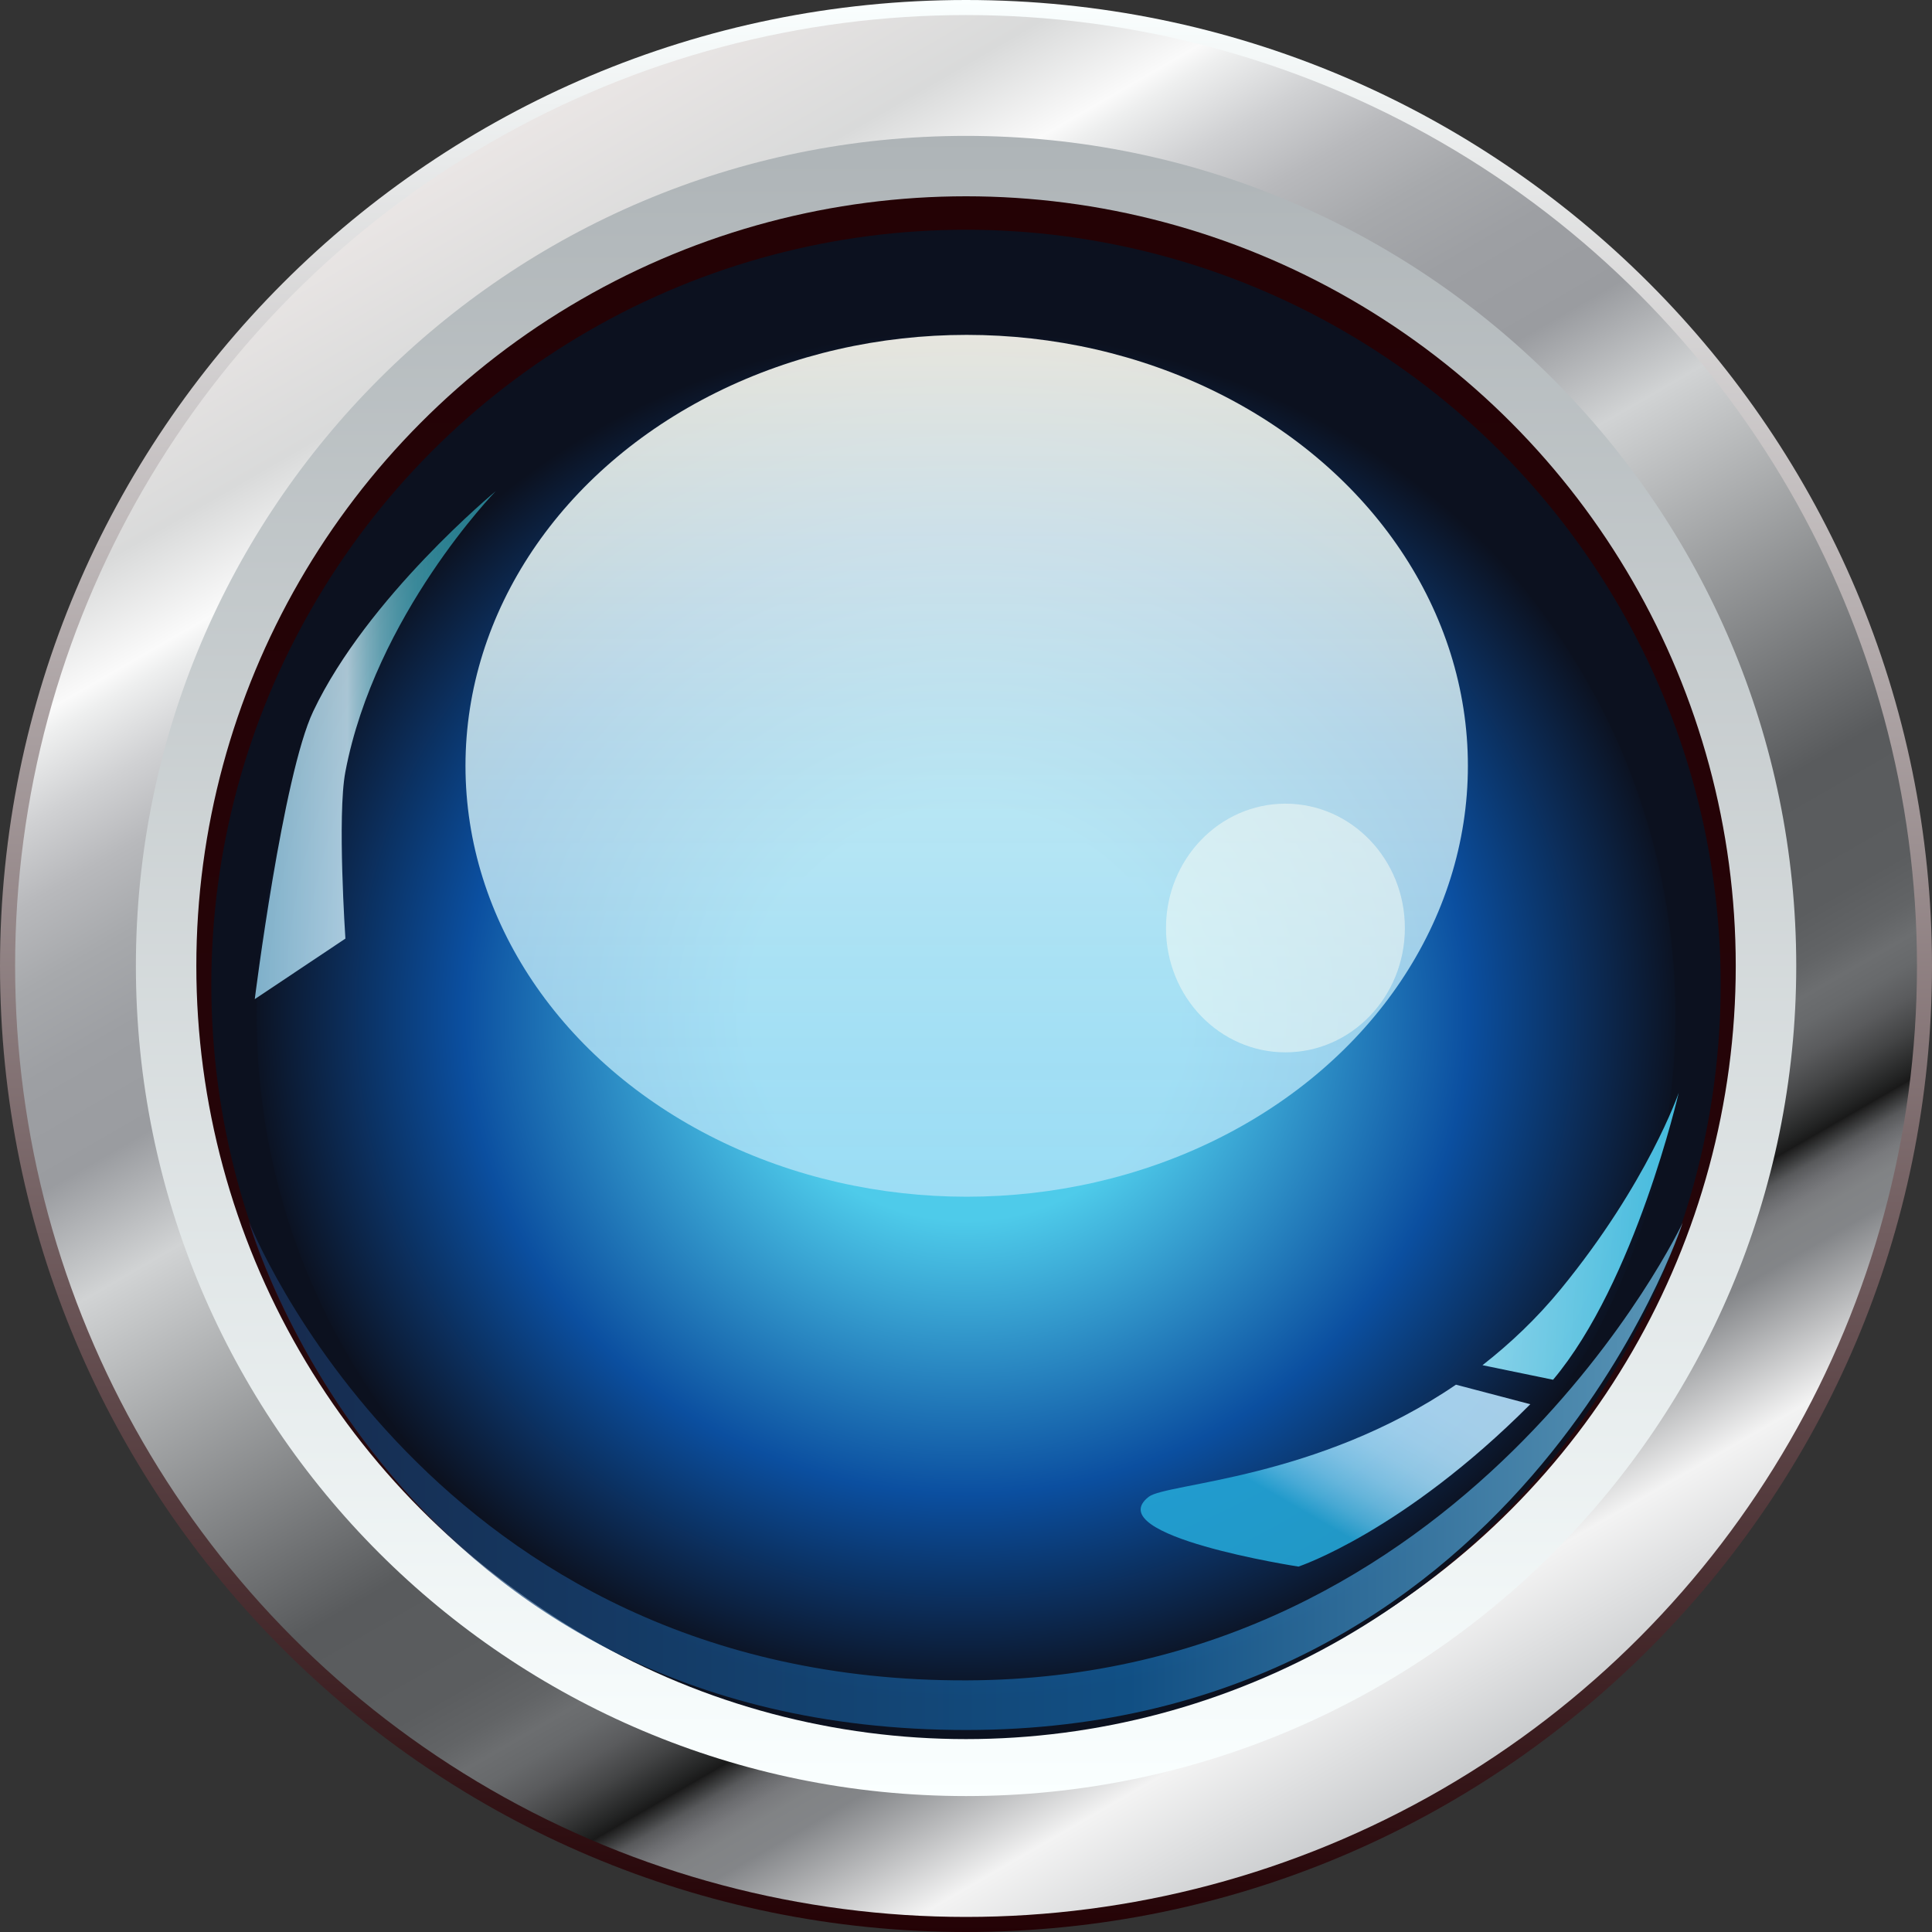 <?xml version="1.0" encoding="UTF-8" standalone="no"?>
<svg
   xmlns:a="http://ns.adobe.com/AdobeSVGViewerExtensions/3.0/"
   xmlns:dc="http://purl.org/dc/elements/1.1/"
   xmlns:cc="http://creativecommons.org/ns#"
   xmlns:rdf="http://www.w3.org/1999/02/22-rdf-syntax-ns#"
   xmlns:svg="http://www.w3.org/2000/svg"
   xmlns="http://www.w3.org/2000/svg"
   xmlns:sodipodi="http://sodipodi.sourceforge.net/DTD/sodipodi-0.dtd"
   xmlns:inkscape="http://www.inkscape.org/namespaces/inkscape"
   version="1.1"
   id="图层_1"
   x="0px"
   y="0px"
   width="45px"
   height="45px"
   viewBox="0 0 45 45"
   enable-background="new 0 0 45 45"
   xml:space="preserve"
   sodipodi:docname="圆形按钮指示灯_22-01.svg"><rect x="0" y="0" width="45" height="45" fill="#333333" stroke="none"/><defs
   id="defs177" /><sodipodi:namedview
   pagecolor="#ffffff"
   bordercolor="#666666"
   borderopacity="1"
   objecttolerance="10"
   gridtolerance="10"
   guidetolerance="10"
   inkscape:pageopacity="0"
   inkscape:pageshadow="2"
   inkscape:window-width="640"
   inkscape:window-height="480"
   id="namedview175" />
<g
   id="g172">
	<linearGradient
   id="SVGID_1_"
   gradientUnits="userSpaceOnUse"
   x1="22.5"
   y1="0"
   x2="22.5"
   y2="45.001">
		<stop
   offset="0"
   style="stop-color:#FAFFFF"
   id="stop2" />
		<stop
   offset="1"
   style="stop-color:#240205"
   id="stop4" />
		<a:midPointStop
   offset="0"
   style="stop-color:#FAFFFF" />
		<a:midPointStop
   offset="0.5"
   style="stop-color:#FAFFFF" />
		<a:midPointStop
   offset="1"
   style="stop-color:#240205" />
	</linearGradient>
	<path
   fill="url(#SVGID_1_)"
   d="M45,22.5C45,34.927,34.926,45,22.501,45C10.077,45,0,34.927,0,22.5C0,10.078,10.077,0,22.501,0   C34.926,0,45,10.078,45,22.5z"
   id="path7" />
	<linearGradient
   id="SVGID_2_"
   gradientUnits="userSpaceOnUse"
   x1="11.426"
   y1="3.317"
   x2="33.577"
   y2="41.683">
		<stop
   offset="0"
   style="stop-color:#EAE6E5"
   id="stop9" />
		<stop
   offset="0.089"
   style="stop-color:#D9DADA"
   id="stop11" />
		<stop
   offset="0.142"
   style="stop-color:#FAFAFA"
   id="stop13" />
		<stop
   offset="0.153"
   style="stop-color:#EEEFEF"
   id="stop15" />
		<stop
   offset="0.189"
   style="stop-color:#D0D1D3"
   id="stop17" />
		<stop
   offset="0.225"
   style="stop-color:#B8B9BC"
   id="stop19" />
		<stop
   offset="0.264"
   style="stop-color:#A7A9AC"
   id="stop21" />
		<stop
   offset="0.307"
   style="stop-color:#9D9FA3"
   id="stop23" />
		<stop
   offset="0.36"
   style="stop-color:#9A9CA0"
   id="stop25" />
		<stop
   offset="0.42"
   style="stop-color:#D1D3D4"
   id="stop27" />
		<stop
   offset="0.63"
   style="stop-color:#595B5D"
   id="stop29" />
		<stop
   offset="0.696"
   style="stop-color:#5B5D5F"
   id="stop31" />
		<stop
   offset="0.719"
   style="stop-color:#626466"
   id="stop33" />
		<stop
   offset="0.734"
   style="stop-color:#6C6E70"
   id="stop35" />
		<stop
   offset="0.747"
   style="stop-color:#67696B"
   id="stop37" />
		<stop
   offset="0.762"
   style="stop-color:#5A5B5D"
   id="stop39" />
		<stop
   offset="0.778"
   style="stop-color:#434445"
   id="stop41" />
		<stop
   offset="0.795"
   style="stop-color:#232424"
   id="stop43" />
		<stop
   offset="0.8"
   style="stop-color:#191919"
   id="stop45" />
		<stop
   offset="0.801"
   style="stop-color:#202020"
   id="stop47" />
		<stop
   offset="0.807"
   style="stop-color:#3E3F40"
   id="stop49" />
		<stop
   offset="0.812"
   style="stop-color:#58595B"
   id="stop51" />
		<stop
   offset="0.819"
   style="stop-color:#6B6C6F"
   id="stop53" />
		<stop
   offset="0.826"
   style="stop-color:#797A7D"
   id="stop55" />
		<stop
   offset="0.835"
   style="stop-color:#818385"
   id="stop57" />
		<stop
   offset="0.85"
   style="stop-color:#838588"
   id="stop59" />
		<stop
   offset="0.92"
   style="stop-color:#F3F3F3"
   id="stop61" />
		<stop
   offset="1"
   style="stop-color:#C9CBCD"
   id="stop63" />
		<a:midPointStop
   offset="0"
   style="stop-color:#EAE6E5" />
		<a:midPointStop
   offset="0.5"
   style="stop-color:#EAE6E5" />
		<a:midPointStop
   offset="0.089"
   style="stop-color:#D9DADA" />
		<a:midPointStop
   offset="0.5"
   style="stop-color:#D9DADA" />
		<a:midPointStop
   offset="0.142"
   style="stop-color:#FAFAFA" />
		<a:midPointStop
   offset="0.25"
   style="stop-color:#FAFAFA" />
		<a:midPointStop
   offset="0.36"
   style="stop-color:#9A9CA0" />
		<a:midPointStop
   offset="0.5"
   style="stop-color:#9A9CA0" />
		<a:midPointStop
   offset="0.42"
   style="stop-color:#D1D3D4" />
		<a:midPointStop
   offset="0.5"
   style="stop-color:#D1D3D4" />
		<a:midPointStop
   offset="0.63"
   style="stop-color:#595B5D" />
		<a:midPointStop
   offset="0.87"
   style="stop-color:#595B5D" />
		<a:midPointStop
   offset="0.734"
   style="stop-color:#6C6E70" />
		<a:midPointStop
   offset="0.672"
   style="stop-color:#6C6E70" />
		<a:midPointStop
   offset="0.8"
   style="stop-color:#191919" />
		<a:midPointStop
   offset="0.2"
   style="stop-color:#191919" />
		<a:midPointStop
   offset="0.85"
   style="stop-color:#838588" />
		<a:midPointStop
   offset="0.5"
   style="stop-color:#838588" />
		<a:midPointStop
   offset="0.92"
   style="stop-color:#F3F3F3" />
		<a:midPointStop
   offset="0.5"
   style="stop-color:#F3F3F3" />
		<a:midPointStop
   offset="1"
   style="stop-color:#C9CBCD" />
	</linearGradient>
	<circle
   fill="url(#SVGID_2_)"
   cx="22.501"
   cy="22.5"
   r="22.149"
   id="circle66" />
	<linearGradient
   id="SVGID_3_"
   gradientUnits="userSpaceOnUse"
   x1="22.501"
   y1="3.165"
   x2="22.501"
   y2="41.834">
		<stop
   offset="0"
   style="stop-color:#AEB4B7"
   id="stop68" />
		<stop
   offset="1"
   style="stop-color:#FAFFFF"
   id="stop70" />
		<a:midPointStop
   offset="0"
   style="stop-color:#AEB4B7" />
		<a:midPointStop
   offset="0.5"
   style="stop-color:#AEB4B7" />
		<a:midPointStop
   offset="1"
   style="stop-color:#FAFFFF" />
	</linearGradient>
	<path
   fill="url(#SVGID_3_)"
   d="M41.838,22.5c0,10.676-8.66,19.334-19.336,19.334c-10.679,0-19.337-8.658-19.337-19.334   S11.823,3.165,22.501,3.165C33.178,3.165,41.838,11.824,41.838,22.5z"
   id="path73" />
	<linearGradient
   id="SVGID_4_"
   gradientUnits="userSpaceOnUse"
   x1="22.501"
   y1="4.57"
   x2="22.501"
   y2="40.43">
		<stop
   offset="0"
   style="stop-color:#240205"
   id="stop75" />
		<stop
   offset="0.59"
   style="stop-color:#250408"
   id="stop77" />
		<stop
   offset="0.945"
   style="stop-color:#270C10"
   id="stop79" />
		<stop
   offset="1"
   style="stop-color:#280E12"
   id="stop81" />
		<a:midPointStop
   offset="0"
   style="stop-color:#240205" />
		<a:midPointStop
   offset="0.8"
   style="stop-color:#240205" />
		<a:midPointStop
   offset="1"
   style="stop-color:#280E12" />
	</linearGradient>
	<circle
   fill="url(#SVGID_4_)"
   cx="22.501"
   cy="22.5"
   r="17.928"
   id="circle84" />
	<circle
   fill="#0C111F"
   cx="22.5"
   cy="22.929"
   r="17.578"
   id="circle86" />
	
		<radialGradient
   id="SVGID_5_"
   cx="8.273"
   cy="53.217"
   r="15.455"
   gradientTransform="matrix(1.081 0 0 1.031 13.558 -31.222)"
   gradientUnits="userSpaceOnUse">
		<stop
   offset="0.3"
   style="stop-color:#4ECBEA"
   id="stop88" />
		<stop
   offset="0.7"
   style="stop-color:#0B4FA0"
   id="stop90" />
		<stop
   offset="1"
   style="stop-color:#0C111F"
   id="stop92" />
		<a:midPointStop
   offset="0.3"
   style="stop-color:#4ECBEA" />
		<a:midPointStop
   offset="0.5"
   style="stop-color:#4ECBEA" />
		<a:midPointStop
   offset="0.7"
   style="stop-color:#0B4FA0" />
		<a:midPointStop
   offset="0.5"
   style="stop-color:#0B4FA0" />
		<a:midPointStop
   offset="1"
   style="stop-color:#0C111F" />
	</radialGradient>
	<path
   fill="url(#SVGID_5_)"
   d="M39.025,23.662c0,8.896-7.4,16.112-16.524,16.112c-9.124,0-16.523-7.217-16.523-16.112   c0-8.897,7.399-16.115,16.523-16.115C31.625,7.547,39.025,14.765,39.025,23.662z"
   id="path95" />
	<linearGradient
   id="SVGID_6_"
   gradientUnits="userSpaceOnUse"
   x1="22.516"
   y1="27.874"
   x2="22.516"
   y2="7.798">
		<stop
   offset="0"
   style="stop-color:#AEE1F7;stop-opacity:0.8"
   id="stop97" />
		<stop
   offset="0.197"
   style="stop-color:#B7E4F7;stop-opacity:0.82"
   id="stop99" />
		<stop
   offset="0.519"
   style="stop-color:#CFECF5;stop-opacity:0.852"
   id="stop101" />
		<stop
   offset="0.923"
   style="stop-color:#F7FAF3;stop-opacity:0.892"
   id="stop103" />
		<stop
   offset="1"
   style="stop-color:#FFFDF3;stop-opacity:0.9"
   id="stop105" />
		<a:midPointStop
   offset="0"
   style="stop-color:#AEE1F7;stop-opacity:0.8" />
		<a:midPointStop
   offset="0.6"
   style="stop-color:#AEE1F7;stop-opacity:0.8" />
		<a:midPointStop
   offset="1"
   style="stop-color:#FFFDF3;stop-opacity:0.9" />
	</linearGradient>
	<ellipse
   fill="url(#SVGID_6_)"
   cx="22.516"
   cy="17.837"
   rx="11.674"
   ry="10.037"
   id="ellipse108" />
	<ellipse
   opacity="0.5"
   fill="#FDFEF7"
   cx="29.94"
   cy="21.615"
   rx="2.782"
   ry="2.896"
   id="ellipse110" />
	
		<linearGradient
   id="SVGID_7_"
   gradientUnits="userSpaceOnUse"
   x1="36.238"
   y1="36.792"
   x2="40.349"
   y2="36.792"
   gradientTransform="matrix(0.998 0.071 -0.071 0.998 1.214 -10.674)">
		<stop
   offset="0"
   style="stop-color:#96E5FA"
   id="stop112" />
		<stop
   offset="1"
   style="stop-color:#4ACDF2"
   id="stop114" />
		<a:midPointStop
   offset="0"
   style="stop-color:#96E5FA" />
		<a:midPointStop
   offset="0.5"
   style="stop-color:#96E5FA" />
		<a:midPointStop
   offset="1"
   style="stop-color:#4ACDF2" />
	</linearGradient>
	<path
   opacity="0.9"
   fill="url(#SVGID_7_)"
   d="M36.174,32.137c1.916-2.278,2.926-6.683,2.926-6.683s-0.719,2.096-2.744,4.569   c-0.572,0.698-1.191,1.278-1.826,1.775L36.174,32.137z"
   id="path117" />
	
		<linearGradient
   id="SVGID_8_"
   gradientUnits="userSpaceOnUse"
   x1="31.423"
   y1="45.531"
   x2="34.417"
   y2="39.376"
   gradientTransform="matrix(0.998 0.071 -0.071 0.998 1.214 -10.674)">
		<stop
   offset="0.3"
   style="stop-color:#23A5D6"
   id="stop119" />
		<stop
   offset="0.31"
   style="stop-color:#29A8D8"
   id="stop121" />
		<stop
   offset="0.375"
   style="stop-color:#4FB7E2"
   id="stop123" />
		<stop
   offset="0.446"
   style="stop-color:#6FC4EA"
   id="stop125" />
		<stop
   offset="0.521"
   style="stop-color:#89CFF1"
   id="stop127" />
		<stop
   offset="0.604"
   style="stop-color:#9ED8F6"
   id="stop129" />
		<stop
   offset="0.698"
   style="stop-color:#ACDEFA"
   id="stop131" />
		<stop
   offset="0.811"
   style="stop-color:#B4E1FC"
   id="stop133" />
		<stop
   offset="1"
   style="stop-color:#B7E2FD"
   id="stop135" />
		<a:midPointStop
   offset="0.3"
   style="stop-color:#23A5D6" />
		<a:midPointStop
   offset="0.2"
   style="stop-color:#23A5D6" />
		<a:midPointStop
   offset="1"
   style="stop-color:#B7E2FD" />
	</linearGradient>
	<path
   opacity="0.9"
   fill="url(#SVGID_8_)"
   d="M33.912,32.252c-3.24,2.209-6.738,2.289-7.156,2.611   c-1.168,0.911,3.488,1.626,3.488,1.626s2.434-0.807,5.4-3.782L33.912,32.252z"
   id="path138" />
	<linearGradient
   id="SVGID_9_"
   gradientUnits="userSpaceOnUse"
   x1="5.934"
   y1="17.357"
   x2="11.545"
   y2="17.357">
		<stop
   offset="0"
   style="stop-color:#9BD7F3"
   id="stop140" />
		<stop
   offset="0.384"
   style="stop-color:#D1F1FF"
   id="stop142" />
		<stop
   offset="0.41"
   style="stop-color:#BDE6F4"
   id="stop144" />
		<stop
   offset="0.466"
   style="stop-color:#97D2E1"
   id="stop146" />
		<stop
   offset="0.526"
   style="stop-color:#77C0D0"
   id="stop148" />
		<stop
   offset="0.591"
   style="stop-color:#5DB2C3"
   id="stop150" />
		<stop
   offset="0.661"
   style="stop-color:#48A7B8"
   id="stop152" />
		<stop
   offset="0.742"
   style="stop-color:#3A9FB1"
   id="stop154" />
		<stop
   offset="0.839"
   style="stop-color:#329AAC"
   id="stop156" />
		<stop
   offset="1"
   style="stop-color:#2F99AB"
   id="stop158" />
		<a:midPointStop
   offset="0"
   style="stop-color:#9BD7F3" />
		<a:midPointStop
   offset="0.5"
   style="stop-color:#9BD7F3" />
		<a:midPointStop
   offset="0.384"
   style="stop-color:#D1F1FF" />
		<a:midPointStop
   offset="0.2"
   style="stop-color:#D1F1FF" />
		<a:midPointStop
   offset="1"
   style="stop-color:#2F99AB" />
	</linearGradient>
	<path
   opacity="0.8"
   fill="url(#SVGID_9_)"
   d="M8.045,21.862l-2.111,1.41c0,0,0.656-5.221,1.362-6.705   c1.262-2.659,4.249-5.125,4.249-5.125s-2.807,2.886-3.501,6.537C7.852,18.986,8.045,21.862,8.045,21.862z"
   id="path161" />
	<linearGradient
   id="SVGID_10_"
   gradientUnits="userSpaceOnUse"
   x1="39.193"
   y1="34.371"
   x2="5.796"
   y2="34.371">
		<stop
   offset="0"
   style="stop-color:#7BCFF8"
   id="stop163" />
		<stop
   offset="0.384"
   style="stop-color:#136AAF"
   id="stop165" />
		<stop
   offset="1"
   style="stop-color:#1B3561"
   id="stop167" />
		<a:midPointStop
   offset="0"
   style="stop-color:#7BCFF8" />
		<a:midPointStop
   offset="0.5"
   style="stop-color:#7BCFF8" />
		<a:midPointStop
   offset="0.384"
   style="stop-color:#136AAF" />
		<a:midPointStop
   offset="0.5"
   style="stop-color:#136AAF" />
		<a:midPointStop
   offset="1"
   style="stop-color:#1B3561" />
	</linearGradient>
	<path
   opacity="0.7"
   fill="url(#SVGID_10_)"
   d="M22.515,39.139C9.991,39.177,5.795,28.447,5.795,28.447s3.316,11.857,16.72,11.848   c12.85-0.007,16.678-11.815,16.678-11.815S34.191,39.104,22.515,39.139z"
   id="path170" />
</g>
</svg>
